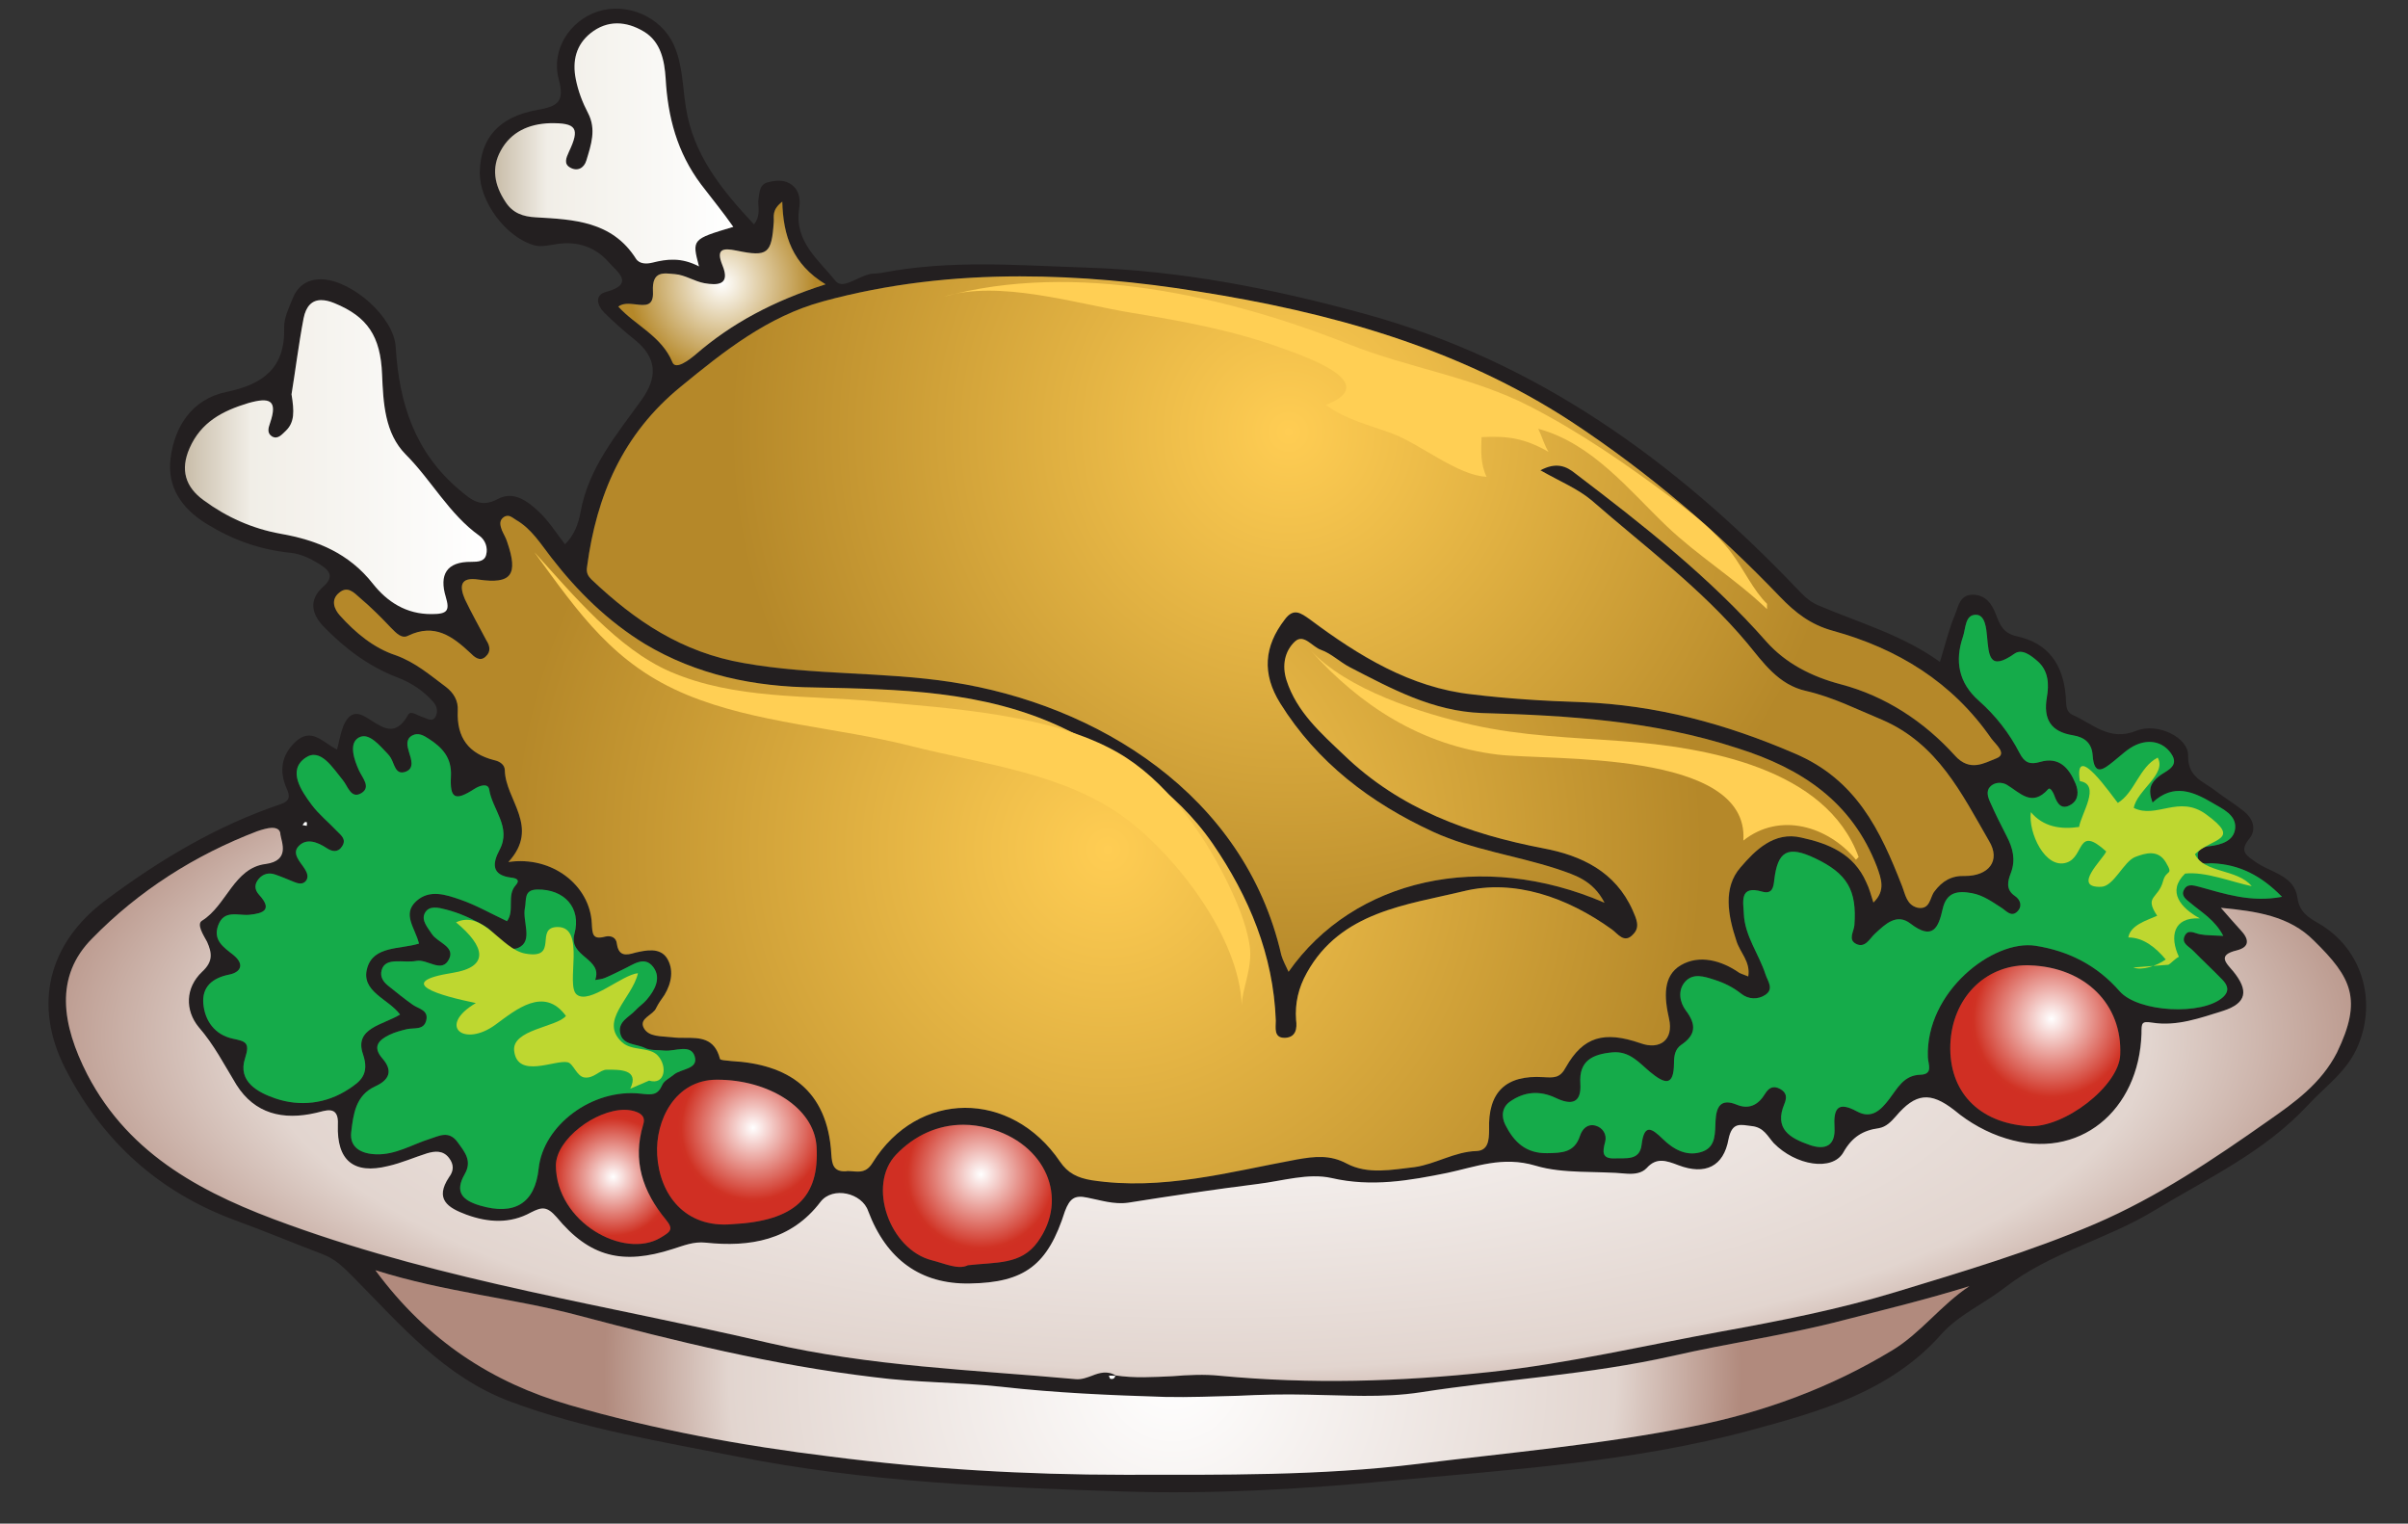 <svg clip-rule="evenodd" fill-rule="evenodd" stroke-linejoin="round" stroke-miterlimit="2" viewBox="0 0 49 31" xmlns="http://www.w3.org/2000/svg" xmlns:xlink="http://www.w3.org/1999/xlink"><rect x="0" y="0" width="49" height="31" fill="#333333" stroke="none"/><linearGradient id="a"><stop offset="0" stop-color="#ffcd53"/><stop offset="1" stop-color="#b58829"/></linearGradient><radialGradient id="b" cx="0" cy="0" gradientTransform="matrix(1 0 0 -1 0 .687)" gradientUnits="userSpaceOnUse" r="1" xlink:href="#a"/><radialGradient id="c" cx="0" cy="0" gradientTransform="matrix(1 0 0 -1 0 .013)" gradientUnits="userSpaceOnUse" r="1" xlink:href="#a"/><linearGradient id="d"><stop offset="0" stop-color="#fff"/><stop offset=".78" stop-color="#e2d5cf"/><stop offset="1" stop-color="#b18a7d"/></linearGradient><radialGradient id="e" cx="0" cy="0" gradientTransform="matrix(1 0 0 -1 0 .324)" gradientUnits="userSpaceOnUse" r="1" xlink:href="#d"/><radialGradient id="f" cx="0" cy="0" gradientTransform="matrix(1 0 0 -1 0 .002)" gradientUnits="userSpaceOnUse" r="1" xlink:href="#d"/><linearGradient id="g"><stop offset="0" stop-color="#fff"/><stop offset=".78" stop-color="#f1eee7"/><stop offset="1" stop-color="#c9bda9"/></linearGradient><linearGradient id="h" gradientUnits="userSpaceOnUse" x1="0" x2="1" xlink:href="#g" y1=".001" y2=".001"/><linearGradient id="i" gradientUnits="userSpaceOnUse" x1="0" x2="1" xlink:href="#g" y1="0" y2="0"/><linearGradient id="j"><stop offset="0" stop-color="#fff"/><stop offset=".94" stop-color="#d03224"/><stop offset="1" stop-color="#d02f23"/></linearGradient><radialGradient id="k" cx="0" cy="0" gradientTransform="matrix(1 0 0 -1 0 .679)" gradientUnits="userSpaceOnUse" r="1" xlink:href="#j"/><radialGradient id="l" cx="0" cy="0" gradientTransform="matrix(1 0 0 -1 0 .591)" gradientUnits="userSpaceOnUse" r="1" xlink:href="#j"/><radialGradient id="m" cx="0" cy="0" gradientTransform="matrix(1 0 0 -1 0 .688)" gradientUnits="userSpaceOnUse" r="1" xlink:href="#j"/><radialGradient id="n" cx="0" cy="0" gradientTransform="matrix(1 0 0 -1 0 .054)" gradientUnits="userSpaceOnUse" r="1"><stop offset="0" stop-color="#fff"/><stop offset="1" stop-color="#b58829"/></radialGradient><radialGradient id="o" cx="0" cy="0" gradientTransform="matrix(1 0 0 -1 0 .247)" gradientUnits="userSpaceOnUse" r="1" xlink:href="#j"/><path d="m0 3.165c.002-.024.005-.047.004-.071 0-.003-.033-.01-.042-.003-.019.014-.031.036-.048.058.031.006.059.011.086.016m7.198 8.38c.203-.121.273-.17.111-.366-.469-.569-.689-1.202-.461-1.939.033-.109.007-.191-.119-.245-.565-.247-1.651.454-1.66 1.078.01 1.165 1.388 1.913 2.129 1.472m2.479-21.081c-.219.17-.165.3-.173.411-.043.649-.121.719-.758.587-.281-.059-.425-.036-.287.298.168.408-.105.41-.37.363-.203-.037-.395-.168-.597-.183-.212-.016-.472-.087-.448.353.028.506-.465.117-.705.308.353.389.884.6 1.103 1.134.067.159.341-.05.475-.165.736-.634 1.574-1.081 2.642-1.423-.677-.412-.864-.988-.882-1.683m.695 19.22c-.05-.786-.979-1.358-2.031-1.355-.842.003-1.253.824-1.21 1.533.048.8.561 1.495 1.531 1.407 1.266-.066 1.776-.54 1.71-1.585m4.498 1.952c.652-.899.16-2.011-.998-2.32-.709-.189-1.38.018-1.877.536-.6.624-.138 1.936.73 2.154.263.066.535.196.728.1.57-.068 1.079-.003 1.417-.47m18.575-4.023c-.034.955.574 1.594 1.579 1.661.732.05 1.849-.814 1.877-1.45.045-1.03-.712-1.78-1.837-1.821-.892-.031-1.584.657-1.619 1.61m-24.765-16.635c-.212-.307-.448-.585-.66-.87-.484-.648-.672-1.364-.718-2.15-.022-.363-.097-.746-.448-.957-.355-.212-.743-.233-1.079.036-.292.234-.378.556-.3.938.049.246.135.471.248.688.172.333.062.648-.035.965-.049.161-.188.226-.332.144-.129-.074-.08-.195-.021-.319.229-.481.152-.594-.387-.581-.428.01-.792.172-1.002.555-.193.351-.13.698.091 1.038.155.239.365.305.62.32.777.042 1.555.078 2.039.839.075.117.222.111.339.082.292-.072.581-.111.944.076-.143-.551-.143-.551.701-.804m-9.113 4.155c-.073.069-.151.172-.267.109-.112-.062-.084-.166-.048-.275.159-.466-.005-.529-.44-.401-.531.156-.967.386-1.199.917-.188.435-.082.787.286 1.059.468.346.99.578 1.568.68.739.131 1.388.396 1.883 1.022.28.356.667.62 1.194.616.316-.003.368-.07.284-.352-.134-.452.014-.721.523-.714.127.002.268-.006.302-.149.035-.14-.019-.294-.134-.376-.623-.447-.98-1.13-1.507-1.664-.426-.429-.456-1.045-.478-1.623-.029-.778-.294-1.177-.974-1.453-.348-.14-.557-.035-.622.309-.105.548-.176 1.102-.246 1.548.056.342.063.569-.125.747m7.31 12.55c-.177-.087-.456-.051-.502-.312-.04-.227.187-.315.312-.452.071-.077.162-.136.229-.215.168-.197.302-.443.134-.666-.178-.237-.408-.048-.609.045-.126.06-.25.124-.379.178-.059.025-.128.028-.194.041.163-.443-.55-.468-.422-.937.147-.535-.211-.915-.759-.905-.278.005-.213.214-.248.374-.057.278.177.678-.137.813-.261.114-.428-.29-.663-.431-.259-.155-.523-.277-.809-.349-.147-.038-.344-.091-.429.075-.075.147.057.289.142.42.115.179.478.256.353.512-.146.301-.438-.004-.667.039-.134.025-.279.002-.418.008-.127.006-.249.036-.288.18-.037.136.033.237.133.318.164.131.326.264.498.385.121.087.33.107.276.321-.051.204-.25.143-.396.177-.118.029-.239.06-.348.113-.214.103-.361.237-.149.48.226.258.137.442-.145.571-.402.183-.445.574-.488.928-.039.32.209.444.508.454.4.013.733-.203 1.096-.315.178-.055.382-.18.56.067.151.208.301.383.144.654-.206.357-.05.529.311.636.703.208 1.121-.043 1.195-.751.091-.877 1.087-1.635 2.076-1.525.23.026.345.038.442-.182.038-.086.154-.138.234-.205.149-.125.507-.107.424-.374-.08-.255-.396-.1-.608-.115-.138-.016-.292.003-.409-.055m-4.648-2.987c.27-.246.604-.13.895-.03.323.112.624.285.95.438.162-.221-.012-.521.178-.732.099-.11.007-.143-.092-.154-.404-.05-.385-.287-.238-.563.249-.464-.146-.818-.21-1.229-.021-.131-.181-.091-.303-.012-.39.252-.5.201-.475-.26.018-.375-.173-.58-.45-.76-.107-.07-.218-.134-.339-.067-.135.075-.103.209-.068.327.046.154.122.343-.071.411-.205.071-.221-.16-.296-.282-.019-.03-.039-.058-.064-.084-.168-.175-.388-.449-.593-.328-.199.118-.094.444.011.671.072.153.246.337.046.457-.211.127-.275-.143-.376-.264-.208-.252-.456-.668-.761-.455-.369.255-.091.665.129.959.145.195.34.351.508.529.081.084.202.165.112.309-.086.136-.203.115-.318.04-.186-.123-.41-.21-.572-.038-.143.152.035.317.126.461.048.076.084.167.025.243-.06.077-.154.06-.24.024-.129-.053-.258-.108-.389-.153-.127-.044-.247-.012-.333.09-.087.106-.092.214.01.326.275.3.089.376-.201.404-.226.022-.513-.112-.633.214-.113.305.116.45.304.6.244.195.151.356-.077.402-.352.07-.559.254-.529.594.031.349.234.633.601.711.251.054.356.071.248.396-.159.479.271.7.61.817.505.175 1.042.114 1.501-.189.232-.152.429-.298.288-.712-.181-.527.402-.589.755-.803-.232-.319-.809-.467-.668-.949.132-.452.656-.373 1.053-.495-.077-.316-.348-.598-.054-.864m3.112 10.252c1.743.504 3.534.831 5.33 1.055 1.973.246 3.962.36 5.957.364 1.993.003 3.991.023 5.968-.218 1.868-.227 3.746-.399 5.598-.763 1.453-.286 2.813-.79 4.073-1.552.576-.349.984-.923 1.564-1.302-.856.269-1.714.466-2.564.689-1.149.301-2.328.465-3.481.726-1.695.382-3.42.477-5.125.739-.764.118-1.536.069-2.303.05-.965-.024-1.926.075-2.895.045-1.115-.033-2.223-.081-3.334-.202-.864-.094-1.739-.088-2.607-.193-2.031-.245-4.01-.731-5.981-1.26-1.33-.356-2.709-.469-4.143-.916 1.065 1.436 2.385 2.288 3.943 2.738m32.342-12.787c.139-.115.448-.198.25-.474-.17-.237-.444-.283-.704-.171-.169.073-.311.215-.459.334-.204.163-.399.322-.429-.121-.018-.251-.167-.368-.402-.406-.448-.072-.607-.324-.53-.776.044-.255.037-.535-.189-.733-.133-.115-.318-.259-.469-.152-.514.36-.522.043-.56-.351-.014-.153-.036-.432-.216-.44-.234-.01-.215.275-.273.443-.172.498-.088.943.32 1.304.344.304.624.662.832 1.068.1.194.209.24.417.179.387-.114.589.124.721.441.065.155.066.328-.091.425-.193.121-.283-.016-.34-.184-.022-.063-.085-.173-.123-.131-.333.375-.571.078-.843-.086-.097-.058-.251-.06-.344.043-.078.085-.043.204-.002.297.106.239.222.474.343.707.125.241.187.479.083.751-.06.156-.112.332.085.465.111.075.156.209.048.316-.124.121-.224-.015-.32-.076-.191-.121-.374-.256-.604-.298-.287-.054-.519-.023-.596.322-.084.378-.199.647-.654.297-.281-.217-.513.009-.728.21-.103.095-.196.299-.383.201-.165-.087-.041-.249-.031-.379.054-.714-.146-1.051-.802-1.362-.552-.263-.759-.149-.829.445-.015.137-.033.295-.25.233-.465-.134-.379.214-.369.451.019.451.305.815.44 1.229.047.147.177.3 0 .421-.153.103-.347.094-.493-.022-.168-.135-.351-.223-.553-.288-.203-.064-.423-.136-.584.04-.161.177-.114.425.01.589.217.286.206.495-.09.697-.127.086-.151.22-.151.37-.002.49-.19.427-.49.179-.22-.182-.412-.426-.765-.394-.403.037-.68.171-.65.631.028.431-.209.435-.496.298-.336-.161-.649-.13-.938.074-.158.112-.181.298-.091.474.175.346.414.58.847.574.299-.005.558-.009.669-.35.047-.144.155-.253.316-.211.15.04.237.182.199.327-.056.204-.075.353.199.34.218-.01.501.049.54-.271.054-.453.211-.34.438-.119.223.219.502.363.809.249.276-.104.244-.388.26-.634.016-.261.096-.455.429-.318.25.104.44.005.576-.218.072-.119.163-.18.304-.104.136.073.147.171.09.307-.213.509.117.696.511.834.327.114.53.011.51-.352-.023-.38.056-.547.458-.329.302.163.489-.035.656-.253.168-.219.292-.484.633-.494.269-.008.157-.217.152-.356-.048-1.332 1.329-2.4 2.19-2.268.674.104 1.254.399 1.712.924.378.433 1.688.498 2.102.123.145-.132.093-.251-.013-.36-.196-.2-.401-.39-.596-.59-.078-.081-.234-.143-.173-.287.067-.161.2-.065.317-.043.135.024.275.02.473.032-.172-.33-.444-.48-.672-.673-.079-.066-.187-.137-.134-.254.064-.139.183-.107.315-.072.527.145 1.053.324 1.685.204-.426-.437-.873-.66-1.419-.682-.111-.005-.269.055-.293-.129-.022-.166.123-.205.24-.219.244-.029.493-.11.519-.359.03-.276-.252-.397-.457-.519-.39-.23-.794-.411-1.223-.01-.102-.275-.035-.401.123-.53m-31.885 2.983c.012.222.017.346.278.276.119-.031.222.024.239.143.038.259.174.24.373.187.22-.06.493-.111.633.106.149.227.107.503-.043.744-.055.089-.125.171-.167.266-.068.153-.355.216-.257.405.103.196.369.165.57.196.366.059.833-.131.98.436.009.033.157.038.24.043 1.134.069 1.954.573 2.036 1.903.011.186.037.355.288.34.194-.011.385.091.545-.168.925-1.487 2.82-1.493 3.811-.023.158.235.355.327.644.372 1.437.223 2.807-.168 4.192-.414.35-.062.658-.106.999.078.435.234.932.126 1.39.069.423-.051.805-.309 1.256-.324.228-.008.259-.207.252-.432-.027-.761.337-1.115 1.111-1.07.216.012.336.019.457-.2.346-.622.772-.745 1.51-.488.407.141.683-.072.588-.504-.093-.42-.141-.862.243-1.086.37-.214.817-.103 1.189.155.041.029.093.041.174.075.056-.302-.167-.489-.24-.722-.163-.516-.272-1.08.09-1.502.29-.339.678-.729 1.23-.606.557.124 1.074.337 1.331.911.055.122.086.256.138.412.257-.242.165-.479.07-.728-.502-1.324-1.528-1.992-2.829-2.411-1.7-.549-3.446-.666-5.205-.718-1.003-.03-1.84-.494-2.69-.934-.202-.104-.377-.269-.586-.346-.176-.064-.348-.338-.531-.165-.202.193-.265.482-.17.78.208.647.697 1.077 1.163 1.524 1.138 1.093 2.547 1.602 4.067 1.896.774.149 1.463.477 1.812 1.267.074.167.156.333.015.487-.187.205-.32-.014-.441-.102-.91-.651-1.985-1.026-3.018-.777-1.152.278-2.494.412-3.184 1.666-.166.301-.249.612-.216.957.015.166-.009.342-.217.354-.249.014-.193-.202-.198-.343-.048-1.336-.542-2.521-1.284-3.6-.765-1.111-1.872-1.803-3.074-2.368-1.601-.751-3.319-.776-5.029-.807-1.231-.022-2.396-.259-3.452-.894-.751-.452-1.368-1.067-1.907-1.758-.214-.275-.398-.577-.708-.764-.094-.056-.178-.127-.279-.03-.076.072-.043.161-.011.242.03.082.076.159.104.242.228.662.079.859-.585.761-.382-.057-.384.152-.276.398.126.287.288.558.439.834.065.118.093.238-.013.335-.127.114-.245-.003-.32-.075-.36-.338-.721-.611-1.254-.347-.141.07-.252-.058-.353-.164-.206-.214-.419-.422-.642-.618-.111-.1-.241-.237-.411-.099-.184.151-.106.338.007.466.316.355.69.66 1.14.815.396.136.697.39 1.014.633.164.126.265.28.253.491-.031.539.213.874.736 1.004.115.028.212.101.214.204.01.612.732 1.156.069 1.87.894-.134 1.661.477 1.7 1.244m20.613-.415c-.236-.461-.621-.571-.984-.689-.83-.27-1.705-.385-2.505-.755-1.276-.591-2.363-1.409-3.117-2.617-.373-.597-.327-1.154.094-1.703.187-.242.326-.134.518.009.99.735 2.042 1.379 3.29 1.519.737.082 1.488.128 2.23.154 1.528.056 2.94.44 4.341 1.041 1.25.537 1.746 1.566 2.184 2.698.068.178.093.392.319.441.253.055.244-.207.337-.329.165-.213.356-.322.623-.316.475.008.734-.306.494-.716-.556-.954-1.043-1.968-2.174-2.454-.513-.22-1.009-.468-1.554-.593-.564-.129-.87-.576-1.201-.971-.927-1.108-2.077-1.97-3.16-2.905-.281-.243-.648-.385-1.044-.614.315-.163.519-.087.717.064 1.375 1.053 2.733 2.119 3.889 3.426.387.436.901.709 1.512.867.903.234 1.689.763 2.321 1.453.309.337.604.143.841.054.231-.086-.017-.285-.103-.409-.791-1.148-1.911-1.825-3.228-2.189-.444-.123-.756-.358-1.072-.689-1.28-1.34-2.679-2.533-4.241-3.557-2.326-1.524-4.941-2.237-7.607-2.658-2.526-.399-5.111-.486-7.636.203-1.118.306-2.003 1.013-2.891 1.739-1.178.962-1.708 2.206-1.902 3.656-.017.13.021.2.094.269.887.833 1.835 1.475 3.102 1.699 1.406.249 2.825.17 4.224.384 2.949.453 5.962 2.272 6.712 5.56.025.111.089.213.14.329 1.329-1.89 3.937-2.475 6.437-1.401m-7.825 9.622c1.835.176 3.661.126 5.495-.073 1.586-.172 3.131-.536 4.691-.822 1.198-.22 2.403-.45 3.564-.807 1.362-.418 2.732-.822 4.052-1.385 1.279-.547 2.424-1.314 3.539-2.105.509-.361 1.074-.752 1.386-1.387.526-1.074.288-1.524-.461-2.273-.503-.501-1.185-.598-1.911-.667.153.171.273.314.402.449.173.18.207.348-.077.419-.389.095-.223.247-.074.424.339.4.292.648-.201.806-.463.147-.936.318-1.436.238-.225-.035-.223.005-.229.231-.042 1.554-1.248 2.589-2.751 2.128-.379-.116-.736-.322-1.055-.577-.481-.383-.797-.347-1.191.128-.093.111-.186.214-.334.236-.324.049-.546.187-.727.496-.231.391-.97.266-1.424-.194-.13-.133-.2-.32-.437-.342-.235-.023-.394-.092-.464.265-.108.558-.498.741-1.032.533-.25-.098-.446-.164-.654.054-.103.108-.253.129-.393.115-.626-.063-1.297.014-1.868-.162-.66-.203-1.203.027-1.773.143-.793.161-1.548.298-2.371.111-.469-.106-1.002.054-1.503.119-.882.115-1.761.242-2.639.38-.29.045-.557-.052-.826-.103-.266-.049-.363.02-.444.275-.348 1.098-.841 1.458-1.957 1.475-.984.015-1.679-.485-2.052-1.472-.142-.375-.721-.51-.971-.191-.613.785-1.44.929-2.346.829-.249-.027-.444.059-.655.127-1.032.336-1.704.172-2.385-.65-.18-.218-.301-.207-.513-.092-.426.231-.875.213-1.319.045-.364-.138-.651-.317-.336-.764.087-.125.078-.257-.021-.389-.121-.16-.277-.141-.428-.097-.268.079-.524.197-.795.263-.714.172-1.056-.113-1.021-.839.019-.422-.277-.282-.464-.24-.665.149-1.244.016-1.604-.577-.244-.403-.461-.806-.773-1.172-.287-.338-.284-.797.085-1.132.219-.2.189-.376.078-.601-.068-.136-.214-.364-.103-.432.514-.31.661-1.074 1.295-1.157.502-.066.327-.436.31-.597-.023-.219-.293-.131-.473-.063-1.279.482-2.411 1.209-3.363 2.177-.762.773-.62 1.752-.088 2.774.871 1.671 2.418 2.451 4.09 3.056 3.179 1.149 6.518 1.644 9.792 2.405 2.052.477 4.149.547 6.234.729.281.025.522-.254.804-.066-.046 0-.092-.001-.138-.002.009.022.015.06.029.064.056.015.093-.011.101-.072.711.119 1.423-.06 2.133.008m-13.015-17.57c.162-.9.733-1.576 1.24-2.281.335-.466.317-.861-.137-1.227-.216-.173-.425-.357-.621-.552-.141-.14-.204-.356.033-.419.604-.162.229-.412.061-.604-.269-.307-.627-.432-1.043-.374-.154.021-.322.068-.464.03-.59-.157-1.134-.903-1.119-1.498.015-.675.379-1.117 1.167-1.257.43-.076.561-.169.438-.631-.158-.595.229-1.185.791-1.371.592-.195 1.288.102 1.548.669.185.404.181.848.249 1.277.15.971.732 1.683 1.387 2.384.151-.2.07-.362.091-.512.02-.141.022-.3.185-.343.168-.044.352-.065.503.058.154.125.166.308.139.483-.101.664.405 1.045.744 1.467.156.195.5-.146.778-.153.052-.001.105-.005.157-.014 1.386-.27 2.775-.153 4.174-.107 1.94.063 3.799.432 5.657.941 3.505.96 6.31 2.994 8.778 5.573.133.139.26.277.444.355.831.355 1.711.599 2.482 1.153.109-.353.181-.66.301-.946.073-.175.101-.439.394-.42.245.016.364.191.442.394.082.214.145.39.433.452.625.135.943.567.991 1.235.01.144-.009.299.144.366.408.178.742.543 1.291.321.43-.175 1.062.137 1.054.501-.009.446.305.523.543.709.193.15.405.275.595.429.183.149.261.369.107.557-.213.26-.056.343.136.478.305.213.779.267.843.72.041.297.223.403.433.525.876.508 1.191 1.559.8 2.489-.22.525-.659.819-1.021 1.21-.893.962-2.056 1.495-3.137 2.15-.966.586-2.108.847-3.022 1.556-.426.331-.953.562-1.301.956-1.038 1.173-2.49 1.574-3.867 1.948-2.422.658-4.95.808-7.446 1.041-1.765.166-3.55.264-5.321.208-2.63-.083-5.269-.196-7.864-.71-1.549-.306-3.107-.559-4.602-1.113-1.362-.505-2.252-1.57-3.215-2.542-.199-.2-.364-.365-.619-.462-.588-.223-1.169-.467-1.76-.683-1.568-.573-2.718-1.61-3.476-3.089-.669-1.305-.346-2.56.817-3.43 1.099-.821 2.259-1.515 3.562-1.955.187-.063.195-.156.126-.313-.16-.357-.114-.682.177-.956.328-.309.566.024.845.157.047-.179.071-.333.127-.474.07-.172.188-.32.402-.215.314.154.614.526.92-.021.052-.091.191.021.289.049.09.025.206.118.271-.017.045-.093.029-.201-.052-.292-.202-.228-.444-.388-.729-.497-.578-.22-1.061-.586-1.49-1.023-.254-.259-.324-.551-.022-.82.249-.22.114-.346-.082-.468-.18-.11-.368-.202-.583-.225-.613-.063-1.165-.256-1.701-.586-.529-.324-.807-.766-.738-1.33.08-.654.437-1.211 1.137-1.356.743-.154 1.198-.484 1.175-1.309-.005-.198.097-.407.176-.6.11-.273.332-.402.625-.381.596.043 1.432.763 1.469 1.378.068 1.148.394 2.147 1.302 2.909.239.201.428.368.775.181.327-.176.615.05.843.266.199.188.348.428.525.655.188-.184.274-.421.316-.654" fill="#231f20" transform="translate(6.242 13.638)"/><path d="m.836.922c.099-.027.177-.089.255-.153.104-.085.151-.195.168-.323.002-.011-.002-.017-.008-.023-.078-.074-.162-.131-.274-.15-.124-.022-.249-.015-.372-.034-.26-.04-.526-.201-.592-.49-.003-.01-.008-.019-.013-.03-.117.167-.347.219-.567.124.021.041.054.05.086.061.074.024.151.034.221.066.113.052.209.125.275.231.033.053.029.102-.008.15-.016.022-.029.012-.046 0-.087-.065-.18-.122-.29-.134-.065-.008-.131-.012-.196-.014-.135-.005-.26-.039-.383-.092-.111-.047-.154-.138-.193-.238-.006-.015-.008-.034-.028-.039-.023-.004-.022.019-.03.029-.014.019-.031.029-.055.028-.042 0-.065.027-.043.063.049.085.092.174.191.217.046.019.089.041.137.052.05.011.077.051.106.086.082.098.184.173.279.256.025.021.057.034.092.054-.028.015-.046.008-.063-.006-.121-.092-.241-.186-.343-.302-.034-.038-.08-.062-.133-.076-.08-.021-.15-.067-.205-.128-.027-.03-.053-.013-.074-.005s.001.025.009.036c.07.101.168.161.284.193.04.011.067.032.095.061.113.118.236.223.374.314.205.134.436.197.671.234.105.017.212.027.319.027.118 0 .237-.013.354-.045z" fill="url(#b)" fill-rule="nonzero" transform="matrix(-11.338 0 0 -11.338 26.221 16.587)"/><path d="m1.016.569c.006-.006.003-.014.001-.02-.003-.007-.007-.013-.009-.02-.019-.055-.007-.071.048-.063.032.005.032-.012.023-.033-.011-.023-.024-.046-.036-.069-.006-.009-.008-.019.001-.027.01-.01.02 0 .026.006.03.028.06.05.104.029.011-.006.02.004.029.013.017.018.034.035.053.051.009.008.02.02.034.008.015-.012.008-.028-.001-.038-.026-.029-.057-.055-.094-.067-.033-.012-.057-.033-.084-.053-.013-.01-.021-.023-.02-.04.002-.045-.018-.072-.061-.083-.01-.002-.018-.008-.018-.017-.001-.05-.06-.095-.006-.154-.073.011-.137-.039-.14-.103-.001-.018-.001-.028-.023-.022-.01.002-.018-.002-.019-.012-.003-.021-.015-.02-.031-.015-.018.004-.041.009-.053-.009-.012-.019-.008-.042.004-.062.005-.007.01-.014.014-.022.005-.012.029-.017.021-.033s-.03-.014-.047-.016c-.007-.001-.015-.001-.023-.001-.024 0-.049 0-.058-.035 0-.003-.013-.003-.019-.004-.094-.005-.162-.047-.168-.157-.001-.015-.003-.029-.024-.028-.004.001-.008 0-.012 0-.012-.001-.023-.002-.033.014-.076.123-.233.123-.315.002-.013-.019-.029-.027-.053-.031-.118-.018-.231.014-.345.035-.029.005-.055.008-.083-.007-.036-.019-.077-.01-.114-.006-.035.005-.067.026-.104.027-.019.001-.021.017-.021.036.002.063-.028.092-.091.088-.018-.001-.028-.002-.038.017-.029.051-.064.061-.125.04-.033-.012-.056.006-.048.041s.011.072-.02.09-.068.008-.098-.013c-.004-.002-.008-.003-.015-.006-.004.025.014.04.02.06.014.042.023.089-.007.123-.024.028-.056.061-.102.05-.046-.01-.088-.027-.109-.075-.005-.01-.008-.021-.012-.034-.021.02-.013.04-.006.06.042.109.126.165.234.199.14.046.284.055.429.059.083.003.152.041.222.077.017.009.031.023.048.029.015.005.029.028.044.014.017-.016.022-.04.014-.065-.017-.053-.058-.089-.096-.125-.094-.091-.21-.133-.335-.157-.064-.012-.121-.039-.15-.104-.006-.014-.013-.028-.001-.04.015-.017.026.001.036.008.075.054.164.085.249.064.095-.023.206-.034.263-.137.014-.025.02-.051.018-.079-.002-.014 0-.029.018-.03.02-.001.016.017.016.029.004.11.045.208.106.297.063.091.154.148.253.195.132.062.274.064.415.067.102.001.198.021.285.073.062.038.113.088.157.145.018.023.033.048.059.063.005.003.009.007.014.007.003 0 .006-.001.009-.004z" fill="url(#c)" fill-rule="nonzero" transform="matrix(-12.124 0 0 -12.124 22.542 17.442)"/><path d="m.774.808c.051-.056.097-.14.135-.252.031-.089.025-.202.004-.32-.035-.193-.097-.283-.165-.353-.128-.133-.262-.19-.393-.278-.083-.055-.167-.063-.251-.085-.005-.001-.009.004-.013.008-.006.007-.013.013-.02 0l.001.001c-.016-.007-.031-.004-.047-.002-.013.003-.026.005-.039.001-.074-.02-.147-.014-.221.009-.064.02-.126.062-.189.095-.048.025-.096.052-.143.093-.055.048-.11.095-.163.16-.051.063-.097.152-.142.243-.021.042-.043.087-.056.16-.021.125-.012.176.019.263.02.058.047.069.076.077-.006-.02-.011-.036-.016-.052-.007-.021-.008-.04.003-.048.016-.011.009-.029.003-.049-.013-.046-.011-.075.008-.093.019-.017.038-.037.058-.028.009.004.009 0 .009-.026.002-.18.051-.3.111-.246.015.013.03.037.042.066.02.045.032.04.048-.014.004-.013.008-.025.014-.028.013-.005.022-.021.029-.057.009-.045.039-.031.057.022.005.016.008.037.018.04.009.003.016.011.019-.031.004-.064.019-.085.041-.061.01.011.018.019.026-.007.004-.012.01-.014.016-.013.025.007.052-.001.075.019.027.023.049-.003.072-.017.031-.018.062-.034.095-.012.019.012.04-.007.06-.014.036-.013.071-.028.106-.044.012-.005.023.006.034.012.01.006.014-.002.018-.032.014-.127.033-.168.078-.17.04-.002.068.056.083.17.005.043.029.059.039.022.024-.091.058-.107.094-.096.01.003.018-.007.027-.015.041-.038.068-.019.095.075.008.026.012.024.021.011.017-.027.035-.024.053-.005.015.016.026.036.014.088-.004.015-.004.03 0 .045.005.019.012.016.018.011.01-.009.021-.023.032-.03.028-.02.042.013.041.097-.001.049.011.032.018.028.027-.018.05-.002.065.066.01.047.018.093.031.136.011.039.011.092-.003.13-.009.024-.008.044-.004.07.003.016.009.042.004.05-.02.036-.026.124-.052.133-.02.008-.013.051-.012.069 0 .012.003.016.007.016.003 0 .008-.004.012-.008z" fill="url(#e)" fill-rule="nonzero" transform="matrix(-24.866 0 0 -8.656 24.48 23.906)"/><path d="m1.403.182c-.092-.125-.207-.198-.341-.237-.151-.044-.306-.072-.461-.091-.171-.022-.343-.032-.516-.032-.172 0-.345-.002-.516.019-.161.02-.324.034-.484.066-.126.025-.243.068-.352.134-.05.03-.086.08-.136.113.074-.023.148-.041.222-.06.099-.026.201-.04.301-.063.147-.033.296-.041.444-.064.066-.01.132-.005.199-.004.041.001.081 0 .122-.002.043-.001.085-.003.128-.002.097.003.192.007.289.018.074.008.15.007.225.017.176.021.347.063.517.108.116.031.235.041.359.08z" fill="url(#f)" fill-rule="nonzero" transform="matrix(-11.56 0 0 -11.56 23.857 27.948)"/><path d="m0 .987c-.077-.316-.349-.598-.055-.864.271-.246.605-.13.896-.03.323.112.624.285.95.438.162-.221-.013-.521.178-.732.098-.11.007-.143-.092-.154-.404-.05-.385-.287-.238-.563.249-.464-.146-.818-.21-1.229-.021-.131-.181-.091-.303-.012-.391.252-.5.201-.476-.26.019-.375-.172-.58-.449-.76-.107-.07-.219-.134-.34-.067-.134.075-.102.209-.067.327.046.154.122.343-.071.411-.205.071-.221-.16-.296-.282-.019-.03-.039-.058-.064-.084-.169-.175-.388-.449-.593-.328-.2.118-.094.444.011.671.072.153.245.337.046.457-.211.127-.275-.143-.376-.264-.208-.252-.456-.668-.762-.455-.368.255-.09.665.129.959.146.195.341.351.509.529.081.084.202.165.111.309-.085.136-.203.115-.317.04-.186-.123-.41-.21-.572-.038-.143.152.035.317.126.461.048.076.084.167.025.243-.06.077-.154.06-.24.024-.129-.053-.258-.108-.389-.153-.128-.044-.247-.012-.333.09-.088.106-.092.214.01.326.274.3.089.376-.201.404-.227.022-.513-.112-.633.214-.113.305.115.45.304.6.244.195.151.356-.077.402-.352.07-.559.254-.53.594.032.349.235.633.602.711.251.054.355.071.248.396-.159.479.27.7.609.817.506.175 1.042.114 1.502-.189.232-.152.429-.298.287-.712-.18-.527.403-.589.756-.803-.232-.319-.809-.467-.668-.949.132-.452.656-.373 1.053-.495" fill="#15ab4a" transform="translate(8.526 18.211)"/><path d="m0-.072c-.138-.016-.292.003-.409-.055-.177-.087-.456-.051-.502-.312-.04-.227.187-.315.312-.451.071-.078.162-.137.229-.216.168-.196.302-.443.134-.666-.178-.237-.409-.048-.609.045-.126.06-.25.125-.379.178-.059.025-.129.028-.194.041.163-.443-.55-.468-.422-.937.147-.535-.211-.915-.759-.904-.278.005-.214.214-.248.373-.057.278.177.678-.137.814-.261.113-.428-.291-.663-.431-.259-.156-.523-.277-.809-.35-.148-.038-.344-.09-.429.075-.075.147.057.289.142.421.115.179.477.255.353.511-.146.302-.438-.004-.667.039-.134.025-.279.003-.419.009-.127.005-.248.035-.287.179-.037.137.033.238.133.318.164.131.326.264.498.385.121.087.33.107.276.322-.051.203-.25.142-.396.176-.118.029-.239.061-.349.113-.213.103-.36.238-.148.481.226.258.137.442-.146.57-.401.183-.444.575-.487.928-.039.32.209.445.508.454.4.013.732-.202 1.096-.315.177-.055.382-.179.56.067.151.208.301.383.144.654-.206.358-.05.529.311.636.702.208 1.12-.043 1.195-.751.09-.877 1.087-1.635 2.076-1.525.23.026.345.038.442-.182.038-.086.154-.137.234-.205.149-.125.506-.107.423-.373-.079-.256-.395-.1-.607-.116" fill="#15ab4a" transform="translate(13.529 21.447)"/><g fill-rule="nonzero"><path d="m.607.461c.017-.089.028-.18.04-.252-.009-.056-.011-.093.02-.122.012-.011.025-.028.044-.018.018.011.013.028.007.045-.026.076.001.086.072.066.086-.026.157-.063.195-.15.031-.071.014-.128-.047-.172-.076-.056-.161-.094-.255-.111-.12-.021-.226-.064-.306-.166-.046-.058-.109-.101-.195-.1-.051 0-.06.011-.046.057.022.073-.002.117-.085.116-.021 0-.044.001-.049.024-.006.023.003.048.022.062.101.072.159.184.245.27.069.07.074.17.078.265.005.126.048.191.158.236.017.007.031.01.044.01.03 0 .05-.02.058-.06z" fill="url(#h)" transform="matrix(-6.142 0 0 -6.142 9.906 9.306)"/><path d="m.599.469c.06-.048.078-.115.062-.194-.01-.05-.028-.097-.051-.141-.036-.069-.013-.134.007-.2.01-.033.039-.046.068-.029.027.015.017.04.005.066-.047.099-.032.122.08.12.088-.003.163-.036.206-.115.04-.072.027-.144-.019-.214-.031-.049-.075-.063-.128-.066-.159-.009-.32-.016-.42-.173-.015-.024-.046-.023-.07-.017-.06.015-.12.023-.195-.016.03.114.03.114-.144.166.044.063.092.121.136.179.1.134.139.282.148.444.005.075.02.154.092.197.037.022.074.034.112.034s.076-.013.111-.041z" fill="url(#i)" transform="matrix(-4.848 0 0 -4.848 14.922 2.948)"/><path d="m1.222.369c.02-.567-.34-.946-.939-.987-.433-.029-1.097.484-1.114.862-.026.611.423 1.057 1.091 1.081.012 0 .023.001.035.001.513 0 .906-.403.927-.957z" fill="url(#k)" transform="matrix(-1.684 0 0 -1.684 41.745 21.872)"/><path d="m1.084.845c.377-.392.085-1.218-.459-1.355-.166-.042-.337-.124-.459-.063-.359.042-.679.002-.892.296-.411.565-.101 1.265.628 1.459.11.029.217.044.323.044.324 0 .623-.135.859-.381z" fill="url(#l)" transform="matrix(-1.589 0 0 -1.589 19.959 24.832)"/><path d="m.478 1.32c.542-.001.807-.531.78-.988-.031-.515-.362-.964-.988-.907-.815.043-1.144.349-1.103 1.022.034.505.629.873 1.304.873z" fill="url(#m)" transform="matrix(-1.551 0 0 -1.551 15.324 24.015)"/><path d="m-.555.714c.023-.343.063-.379.399-.309.147.03.223.019.151-.157-.089-.215.055-.216.194-.192.107.02.208.089.314.097.112.008.249.045.236-.186-.009-.162.083-.15.185-.138.066.008.137.015.186-.024-.186-.204-.465-.316-.58-.597-.035-.084-.179.026-.251.087-.387.334-.828.569-1.389.749.356.216.454.52.464.885.115-.089.087-.158.091-.215z" fill="url(#n)" transform="matrix(-1.9 0 0 -1.9 14.691 5.868)"/><path d="m.918.432c-.007-.918-1.095-1.508-1.678-1.16-.16.095-.215.134-.087.289.37.449.542.947.363 1.529-.026.085-.005.149.093.193.063.027.134.04.21.04.46 0 1.093-.468 1.099-.891z" fill="url(#o)" transform="matrix(-1.269 0 0 -1.269 12.476 24.259)"/></g><path d="m-.074-.109c.023.039.046.079.07.119-.024.003-.06.016-.07.006-.04-.042-.037-.086.012-.123z" fill="#fff" transform="matrix(-.494 -.869 -.869 .494 22.572 27.98)"/><path d="m.043-.027c.021.023.04.045.058.065-.019.014-.038.029-.058.04-.003.002-.026-.023-.026-.033.003-.024.016-.046.026-.072" fill="#fff" transform="matrix(.521 .853 .853 -.521 6.157 16.736)"/><path d="m0 3.646c.193-.399-.218-.388-.481-.387-.14.001-.261.185-.452.158-.157-.022-.224-.283-.34-.309-.254-.058-1.02.344-1.089-.23-.053-.438.869-.484 1.053-.713-.444-.608-1.014-.13-1.432.177-.641.471-1.196.03-.401-.439-.737-.151-1.69-.421-.476-.614.76-.121.668-.535.073-1.028.551-.261.919.546 1.407.635.704.129.176-.536.658-.54.592-.005.152 1.185.392 1.375.258.206.923-.407 1.245-.435-.118.515-.804.967-.322 1.406.203.184.558.086.727.271.203.223.142.606-.178.508" fill="#bed730" transform="translate(12.825 18.505)"/><path d="m0-3.46c-.102-.274-.034-.4.123-.53.14-.115.448-.198.25-.474-.17-.237-.443-.283-.703-.171-.17.073-.312.216-.46.334-.203.163-.398.322-.429-.12-.017-.251-.167-.369-.401-.407-.448-.072-.608-.323-.53-.776.044-.254.037-.535-.19-.732-.133-.116-.317-.26-.469-.153-.513.361-.522.043-.559-.351-.015-.153-.036-.432-.217-.44-.233-.01-.215.275-.272.443-.172.499-.088.943.32 1.304.344.304.623.662.832 1.068.1.194.209.24.417.179.387-.113.589.124.721.441.064.155.065.328-.091.426-.194.12-.283-.017-.341-.185-.022-.063-.085-.172-.123-.13-.332.375-.57.077-.843-.087-.097-.057-.251-.06-.344.043-.078.086-.043.204-.002.297.107.239.222.475.343.707.125.241.188.479.083.751-.059.156-.111.332.085.465.112.075.156.209.048.316-.124.121-.224-.014-.319-.075-.192-.122-.374-.257-.605-.299-.287-.054-.518-.023-.595.322-.084.378-.2.647-.655.297-.281-.217-.512.009-.727.21-.104.096-.197.299-.383.201-.165-.087-.041-.249-.031-.379.053-.714-.147-1.051-.802-1.362-.553-.262-.76-.149-.829.445-.016.137-.033.296-.25.234-.466-.135-.379.213-.369.45.018.451.304.815.439 1.229.048.147.178.3 0 .421-.152.103-.347.094-.492-.022-.169-.135-.352-.223-.554-.287-.203-.065-.423-.137-.584.039-.161.177-.113.425.011.589.217.286.205.495-.091.697-.127.086-.15.22-.15.37-.002.491-.191.428-.491.18-.219-.183-.412-.427-.764-.395-.403.038-.681.171-.651.631.029.431-.209.435-.496.298-.336-.16-.648-.13-.937.074-.158.112-.182.298-.092.475.176.345.414.579.848.573.299-.005.557-.009.669-.35.047-.144.154-.253.315-.211.15.04.237.182.199.327-.055.204-.075.353.2.34.217-.01.5.05.54-.271.053-.452.21-.34.437-.119.224.219.502.363.81.249.275-.103.244-.388.259-.634.016-.261.096-.455.429-.318.25.104.441.005.576-.218.073-.119.163-.179.304-.104.137.073.147.172.091.307-.214.51.116.696.511.834.327.115.53.012.509-.352-.022-.38.056-.547.458-.329.302.163.49-.035.657-.253.168-.219.292-.484.632-.494.269-.008.158-.217.153-.356-.048-1.332 1.329-2.4 2.189-2.268.674.105 1.254.399 1.712.924.378.433 1.689.498 2.103.123.144-.131.092-.251-.014-.359-.195-.201-.4-.391-.596-.591-.078-.081-.233-.143-.173-.286.068-.162.201-.066.318-.044.135.025.274.02.472.032-.171-.33-.444-.48-.671-.673-.08-.066-.188-.137-.134-.253.063-.14.182-.108.314-.073.528.145 1.053.324 1.686.204-.427-.437-.873-.66-1.419-.682-.111-.005-.27.055-.293-.129-.023-.166.122-.205.239-.219.244-.029.493-.11.52-.359.029-.276-.252-.397-.457-.519-.391-.23-.794-.41-1.224-.01" fill="#15ab4a" transform="translate(43.802 19.788)"/><path d="m0 4.569c.174.069.477-.032.659-.163-.196-.234-.448-.447-.761-.448.041-.249.368-.345.587-.441-.271-.405.02-.338.119-.702.067-.253.223-.105.058-.384-.16-.269-.417-.188-.622-.111-.237.091-.435.599-.694.608-.606.023.038-.561.102-.719-.601-.548-.438.105-.804.226-.438.144-.788-.616-.729-1.026.252.3.606.356.981.301.042-.27.453-.862.016-.932-.128-.847.664.316.772.443.346-.211.433-.726.811-.922.192.335-.423.664-.486 1.024.461.228.92-.273 1.471.13.739.538.121.473-.227.811.187.391.862.294 1.156.651-.399-.083-.946-.303-1.356-.256-.377.367-.085.702.301.912-.546-.032-.617.374-.427.781-.073.032-.164.138-.214.162" fill="#bed730" transform="translate(43.411 15.115)"/><path d="m0 7.089c-.632-.608-1.401-1.078-2.04-1.687-.762-.726-1.512-1.685-2.615-1.983.071.144.122.332.209.469-.474-.269-.812-.329-1.363-.299-.012.275-.021.556.102.806-.577-.02-1.355-.668-1.909-.875-.469-.176-.952-.284-1.361-.586 1.143-.443-.383-.97-.877-1.15-1.005-.365-2.022-.553-3.07-.724-1.152-.189-2.705-.679-3.834-.327 2.679-.733 5.783-.014 8.262.971 1.213.482 2.5.656 3.672 1.26 1.026.528 1.977 1.186 2.905 1.881.44.329.864.659 1.192 1.095.249.33.451.772.727 1.04" fill="#ffcf54" transform="translate(35.957 5.305)"/><path d="m0 9.217c-.051-1.373-1.311-3.007-2.344-3.786-1.245-.938-2.921-1.115-4.398-1.49-1.496-.38-3.136-.455-4.55-1.04-1.476-.611-2.187-1.644-3.102-2.901.774.849 1.691 1.969 2.77 2.433 1.311.565 2.764.472 4.156.602 1.535.143 3.584.259 4.947 1.042.953.547 1.71 1.594 2.192 2.564.21.42.425.912.491 1.37.064.442-.158.879-.162 1.206" fill="#ffcf54" transform="translate(25.268 11.235)"/><path d="m0 4.271c-.567-.683-1.548-.979-2.291-.39.128-1.851-3.952-1.622-4.999-1.749-1.552-.189-2.803-.995-3.818-2.132.749.813 2.267 1.295 3.316 1.53.996.223 2.003.254 3.023.327 1.722.125 4.165.551 4.824 2.359" fill="#ffcf54" transform="translate(37.766 13.221)"/></svg>